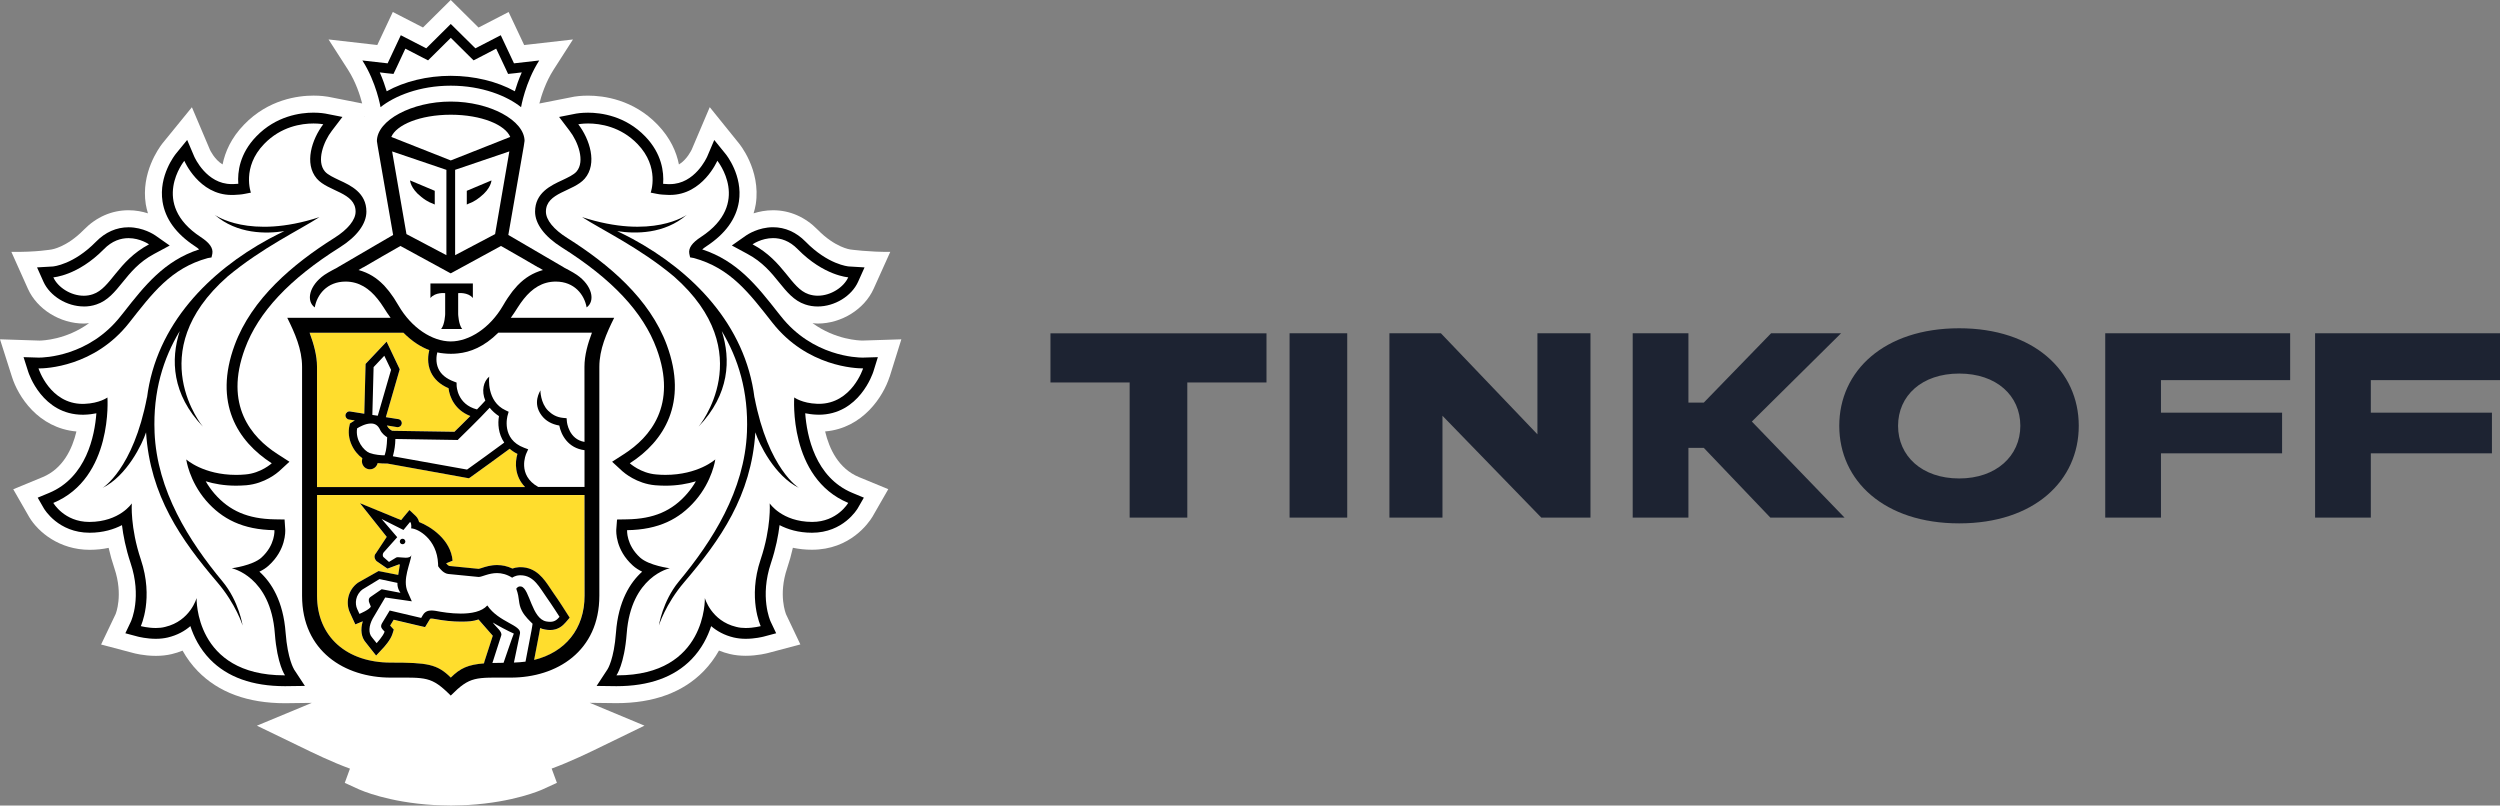 <svg width="180" height="58" viewBox="0 0 180 58" fill="none" xmlns="http://www.w3.org/2000/svg">
<rect x="0" y="0" width="180" height="58" fill="#808080" stroke="none"/>
<g clip-path="url(#clip0_3955_1068)">
<path d="M64.054 27.131L64.897 24.431L62.109 24.52C61.874 24.52 60.162 24.471 58.502 23.267C58.626 23.279 58.749 23.296 58.877 23.296C60.585 23.296 62.239 22.266 62.901 20.793L64.1 18.134C62.597 18.153 61.222 17.963 61.222 17.963C61.21 17.961 60.128 17.822 58.875 16.542C57.977 15.624 56.865 15.138 55.661 15.138C55.134 15.138 54.664 15.232 54.258 15.361C54.322 15.145 54.382 14.927 54.416 14.701C54.8 12.21 53.197 10.311 53.197 10.313L51.102 7.716L49.804 10.768C49.799 10.777 49.471 11.491 48.883 11.842C48.706 10.945 48.272 9.937 47.342 8.973C45.589 7.156 43.455 6.886 42.338 6.886C41.821 6.886 41.452 6.942 41.362 6.956L38.833 7.454C38.978 6.889 39.289 5.904 39.858 5.018L41.253 2.842L37.74 3.243L36.62 0.865L34.455 1.983L32.453 0L30.455 1.98L28.282 0.863L27.165 3.241L23.655 2.84L25.053 5.016C25.622 5.903 25.931 6.884 26.076 7.449L23.662 6.973L23.58 6.959C23.458 6.939 23.091 6.884 22.572 6.884C21.455 6.884 19.321 7.156 17.573 8.971C16.64 9.932 16.206 10.943 16.026 11.839C15.443 11.495 15.118 10.789 15.118 10.789L13.817 7.721L11.688 10.335C11.428 10.672 10.144 12.458 10.495 14.703C10.53 14.927 10.589 15.145 10.653 15.361C10.25 15.232 9.779 15.138 9.253 15.138C8.048 15.138 6.937 15.624 6.036 16.542C4.788 17.818 3.71 17.961 3.72 17.961C3.72 17.961 2.581 18.165 0.818 18.134L2.01 20.793C2.672 22.267 4.328 23.296 6.034 23.296C6.163 23.296 6.286 23.279 6.414 23.267C4.758 24.471 3.047 24.52 2.84 24.522L0 24.43L0.859 27.127C1.291 28.517 2.736 30.82 5.503 31.067C5.202 32.33 4.535 33.745 3.068 34.354L0.954 35.227L2.107 37.236C2.757 38.32 4.285 39.587 6.46 39.587C6.932 39.585 7.386 39.539 7.822 39.446C7.934 39.941 8.074 40.437 8.24 40.928C8.888 42.856 8.33 44.202 8.323 44.217L7.279 46.405L9.609 47.02C9.638 47.029 10.342 47.222 11.223 47.222C11.624 47.222 12.004 47.181 12.364 47.095C12.635 47.032 12.896 46.946 13.145 46.845C13.446 47.386 13.812 47.88 14.239 48.321C15.732 49.855 17.846 50.632 20.527 50.632H20.537L22.449 50.607L18.497 52.249L21.498 53.7C22.587 54.231 23.882 54.861 25.197 55.342L24.823 56.367L25.857 56.839C25.95 56.88 27.938 57.772 31.244 57.961C31.244 57.961 32.043 57.998 32.482 57.998C32.921 57.998 33.711 57.959 33.711 57.959C36.996 57.764 38.969 56.882 39.061 56.839L40.098 56.365L39.719 55.337C41.073 54.841 42.414 54.188 43.458 53.678L46.402 52.247L42.462 50.603L44.381 50.627C47.065 50.627 49.181 49.85 50.671 48.314C51.096 47.874 51.463 47.381 51.767 46.84C52.017 46.941 52.279 47.027 52.55 47.09C52.907 47.175 53.288 47.216 53.689 47.216C54.556 47.216 55.267 47.023 55.286 47.019L57.626 46.399L56.606 44.252C56.582 44.196 56.023 42.852 56.672 40.921C56.838 40.428 56.976 39.933 57.087 39.44C57.527 39.532 57.986 39.581 58.459 39.581C61.228 39.581 62.557 37.631 62.815 37.208L63.956 35.221L61.842 34.35C60.373 33.74 59.708 32.324 59.409 31.064C62.138 30.831 63.604 28.527 64.05 27.128L64.054 27.131ZM26.26 8.381L26.232 8.388L26.255 8.357L26.26 8.381Z" fill="white"/>
<path d="M32.455 8.263C30.218 8.265 28.54 8.999 28.173 9.861L32.455 11.552L36.738 9.861C36.373 8.999 34.697 8.265 32.455 8.263Z" fill="white"/>
<path d="M32.454 5.459C34.141 5.459 35.797 5.863 37.069 6.572C37.185 6.181 37.349 5.707 37.569 5.212L37.088 5.27L36.583 5.323L36.37 4.864L35.726 3.503L34.554 4.116L34.098 4.349L33.733 3.989L32.459 2.726L31.187 3.989L30.822 4.349L30.366 4.116L29.187 3.503L28.551 4.864L28.332 5.323L27.827 5.27L27.346 5.212C27.567 5.709 27.728 6.181 27.847 6.572C29.121 5.863 30.772 5.459 32.454 5.459Z" fill="white"/>
<path d="M58.215 21.181C58.434 21.256 58.657 21.291 58.878 21.291C59.832 21.291 60.754 20.673 61.072 19.966C61.072 19.966 59.322 19.859 57.44 17.947C56.84 17.328 56.207 17.143 55.663 17.143C54.818 17.143 54.185 17.59 54.185 17.59C56.458 18.799 56.921 20.743 58.214 21.18L58.215 21.181Z" fill="white"/>
<path d="M6.033 21.291C6.254 21.291 6.477 21.257 6.691 21.181C7.989 20.744 8.456 18.801 10.729 17.591C10.729 17.591 10.093 17.144 9.253 17.144C8.707 17.144 8.073 17.329 7.471 17.949C5.592 19.86 3.841 19.968 3.841 19.968C4.154 20.675 5.079 21.292 6.033 21.292V21.291Z" fill="white"/>
<path d="M58.832 29.079C58.871 29.081 58.905 29.081 58.946 29.081C61.328 29.081 62.136 26.528 62.136 26.528H62.09C61.653 26.528 58.111 26.425 55.608 23.241C53.959 21.147 52.609 19.306 49.942 18.582L49.68 18.536L49.622 18.269C49.548 17.861 49.828 17.479 50.462 17.067C54.142 14.655 51.643 11.579 51.643 11.579C51.643 11.579 50.592 14.04 48.24 14.04C48.184 14.04 48.124 14.037 48.065 14.037C47.798 14.023 47.541 14.013 47.281 13.958L46.846 13.873C46.846 13.873 47.517 12.049 45.899 10.373C44.68 9.107 43.197 8.894 42.34 8.894C41.908 8.894 41.634 8.949 41.634 8.949C42.447 10.014 43.034 11.777 42.096 12.865C41.285 13.801 39.303 13.847 39.303 15.241C39.303 15.832 39.854 16.522 40.845 17.14C43.824 19.018 46.781 21.509 48.009 24.846C49.546 29.01 47.815 31.772 45.344 33.356C45.344 33.356 46.118 34.07 47.242 34.16C47.47 34.182 47.693 34.191 47.902 34.191C50.274 34.191 51.499 33.078 51.499 33.078C51.499 33.078 51.298 34.617 50.062 36.045C48.923 37.364 47.428 38.139 45.148 38.173C45.148 38.173 45.075 39.232 46.085 40.147C46.731 40.726 48.224 40.914 48.224 40.914C48.224 40.914 45.429 41.48 45.121 45.61C44.953 47.848 44.383 48.625 44.383 48.625H44.434C50.919 48.625 50.751 43.059 50.751 43.059C50.751 43.059 51.202 44.706 53.011 45.136C53.23 45.194 53.462 45.216 53.686 45.216C54.269 45.216 54.773 45.08 54.773 45.08C54.773 45.08 53.826 43.08 54.766 40.284C55.544 37.964 55.418 36.244 55.418 36.244C55.418 36.244 56.292 37.566 58.458 37.578H58.479C60.283 37.578 61.07 36.21 61.07 36.21C56.747 34.415 57.174 28.618 57.174 28.618C57.174 28.618 57.734 29.037 58.83 29.078L58.832 29.079ZM57.53 35.133C55.772 34.265 54.661 31.962 54.391 31.132C54.1 35.699 51.871 38.869 49.266 41.92C47.914 43.501 47.444 45.04 47.444 45.04C47.444 45.04 47.703 43.297 48.873 41.879C51.303 38.956 53.611 35.32 53.784 31.115C53.903 28.18 53.148 25.799 51.971 23.839C52.629 25.883 52.536 28.385 50.301 30.72C50.301 30.72 54.75 25.383 48.529 19.911C46.037 17.829 43.314 16.544 41.911 15.634C46.979 17.288 49.454 15.466 49.454 15.466C47.834 16.87 45.74 16.846 44.44 16.644C44.792 16.817 45.159 16.995 45.555 17.207C49.828 19.529 53.668 23.35 54.324 28.644V28.603C55.319 33.798 57.532 35.133 57.532 35.133H57.53Z" fill="white"/>
<path d="M16.685 40.914C16.685 40.914 18.177 40.727 18.824 40.147C19.831 39.231 19.761 38.173 19.761 38.173C17.479 38.141 15.986 37.363 14.841 36.047C13.614 34.619 13.41 33.081 13.41 33.081C13.41 33.081 14.637 34.194 17.005 34.194C17.219 34.194 17.44 34.184 17.668 34.162C18.792 34.073 19.568 33.359 19.568 33.359C17.096 31.775 15.364 29.01 16.897 24.846C18.128 21.511 21.082 19.018 24.062 17.14C25.052 16.521 25.604 15.833 25.604 15.241C25.604 13.847 23.625 13.801 22.814 12.865C21.875 11.777 22.465 10.011 23.276 8.949C23.276 8.949 23.006 8.894 22.572 8.894C21.717 8.894 20.234 9.107 19.015 10.373C17.394 12.049 18.066 13.873 18.066 13.873L17.632 13.958C17.372 14.013 17.112 14.023 16.847 14.037C16.786 14.037 16.733 14.04 16.674 14.04C14.317 14.04 13.271 11.581 13.271 11.581C13.271 11.581 10.773 14.656 14.451 17.069C15.084 17.482 15.361 17.864 15.288 18.271L15.229 18.538L14.963 18.584C12.3 19.308 10.948 21.15 9.299 23.244C6.801 26.424 3.264 26.528 2.822 26.528H2.773C2.773 26.528 3.582 29.081 5.964 29.081C6.002 29.081 6.037 29.081 6.078 29.079C7.172 29.04 7.736 28.62 7.736 28.62C7.736 28.62 8.158 34.414 3.84 36.212C3.84 36.212 4.627 37.579 6.43 37.579H6.452C8.62 37.567 9.491 36.245 9.491 36.245C9.491 36.245 9.365 37.965 10.142 40.285C11.081 43.081 10.139 45.081 10.139 45.081C10.139 45.081 10.644 45.217 11.224 45.217C11.45 45.217 11.68 45.196 11.896 45.138C13.702 44.707 14.157 43.06 14.157 43.06C14.157 43.06 13.991 48.626 20.475 48.626H20.521C20.521 48.626 19.953 47.849 19.788 45.611C19.477 41.481 16.682 40.916 16.682 40.916L16.685 40.914ZM15.643 41.92C13.038 38.869 10.812 35.698 10.518 31.132C10.248 31.961 9.142 34.265 7.384 35.133C7.384 35.133 9.593 33.798 10.587 28.603V28.644C11.244 23.352 15.083 19.529 19.358 17.207C19.749 16.993 20.12 16.813 20.471 16.644C19.172 16.846 17.077 16.87 15.457 15.466C15.457 15.466 17.931 17.288 22.998 15.634C21.595 16.545 18.873 17.83 16.382 19.911C10.159 25.381 14.61 30.72 14.61 30.72C12.372 28.383 12.282 25.883 12.94 23.839C11.76 25.802 11.008 28.181 11.129 31.115C11.3 35.32 13.608 38.957 16.033 41.879C17.206 43.295 17.471 45.04 17.471 45.04C17.471 45.04 16.994 43.501 15.646 41.92H15.643Z" fill="white"/>
<path d="M27.662 20.567C27.769 20.682 27.873 20.805 27.973 20.93C27.997 20.959 28.018 20.985 28.042 21.019C28.135 21.142 28.229 21.274 28.319 21.407C28.339 21.433 28.358 21.465 28.381 21.497C28.49 21.663 28.592 21.832 28.694 22.007C29.628 23.623 31.126 24.587 32.454 24.59C33.785 24.587 35.278 23.623 36.217 22.007C36.322 21.827 36.426 21.653 36.535 21.49C36.552 21.466 36.57 21.444 36.583 21.42C36.676 21.282 36.773 21.146 36.875 21.014C36.896 20.985 36.916 20.961 36.936 20.937C37.04 20.808 37.147 20.682 37.256 20.565C37.276 20.545 37.29 20.528 37.307 20.514C37.782 20.026 38.351 19.654 39.093 19.447L38.764 19.255H38.744L37.428 18.49L36.076 17.715L32.464 19.683L32.454 19.675L32.447 19.683L28.832 17.715L27.482 18.488L26.163 19.252H26.149L25.814 19.445C26.559 19.651 27.124 20.017 27.603 20.507C27.625 20.526 27.639 20.548 27.662 20.567ZM30.993 20.409H34.049V21.457C33.69 21.018 32.991 21.107 32.991 21.107V22.621C32.991 22.621 33.017 23.364 33.278 23.688H31.766C32.031 23.368 32.055 22.621 32.055 22.621V21.107C32.055 21.107 31.358 21.018 30.994 21.457V20.409H30.993Z" fill="white"/>
<path d="M32.142 18.373V12.23L28.234 10.903L29.266 16.858L32.142 18.373ZM31.302 13.738V14.724L31.113 14.637C31.103 14.629 30.826 14.566 30.341 14.182C29.54 13.56 29.525 12.987 29.525 12.987L31.302 13.738Z" fill="white"/>
<path d="M35.648 16.858L36.675 10.903L32.77 12.23V18.373L35.648 16.858ZM33.61 13.739L35.387 12.991C35.387 12.991 35.372 13.565 34.569 14.186C34.085 14.57 33.806 14.633 33.797 14.64L33.607 14.727V13.739H33.61Z" fill="white"/>
<path d="M26.614 32.617C26.996 32.756 27.456 32.785 27.692 32.785C27.701 32.756 27.713 32.719 27.725 32.675C27.747 32.605 27.766 32.537 27.782 32.458C27.848 32.118 27.872 31.732 27.876 31.485C27.716 31.385 27.49 31.208 27.364 30.943C27.219 30.637 27.012 30.496 26.709 30.496C26.315 30.496 25.893 30.732 25.714 30.843C25.571 31.691 26.195 32.461 26.615 32.617H26.614Z" fill="white"/>
<path d="M35.26 29.355C34.534 30.146 33.114 31.52 33.043 31.591L32.958 31.678L28.469 31.608C28.467 32.053 28.394 32.432 28.324 32.709C28.312 32.755 28.3 32.803 28.288 32.852L33.629 33.812C34.184 33.423 35.714 32.306 36.307 31.869C35.875 31.237 35.833 30.489 35.93 29.962C35.648 29.78 35.432 29.575 35.261 29.357L35.26 29.355Z" fill="white"/>
<path d="M35.869 23.954C34.835 24.981 33.843 25.36 32.956 25.448C32.795 25.464 32.633 25.474 32.468 25.474H32.446C32.28 25.474 32.116 25.464 31.955 25.448C31.8 25.433 31.637 25.409 31.475 25.373C31.416 25.603 31.344 26.087 31.553 26.543C31.74 26.959 32.122 27.267 32.678 27.471L32.865 27.544L32.867 27.746C32.867 27.806 32.91 29.114 34.336 29.475C34.569 29.234 34.78 29.018 34.936 28.838C34.644 28.153 34.798 27.453 35.22 27.11C35.201 27.183 35.016 28.898 36.39 29.535L36.616 29.642L36.547 29.882C36.526 29.955 36.066 31.614 37.729 32.231L38.023 32.342L37.892 32.629C37.864 32.691 37.211 34.198 38.747 35.053H42.08V32.405C40.896 32.259 40.393 31.307 40.265 30.631C39.714 30.537 39.287 30.299 38.995 29.91C38.295 28.989 38.898 28.146 38.905 28.1C38.903 28.107 38.905 29.006 39.458 29.559C39.733 29.826 40.058 30.033 40.55 30.079L40.793 30.101L40.814 30.349C40.819 30.402 40.952 31.616 42.081 31.808L42.079 26.401C42.079 25.562 42.324 24.72 42.618 23.942H35.869V23.949V23.954Z" fill="white"/>
<path d="M26.899 26.431L26.809 29.876L27.2 29.934L28.156 26.63L27.67 25.615L26.899 26.432V26.431Z" fill="white"/>
<path d="M37.443 42.229C37.472 42.229 37.507 42.234 37.538 42.241C38.133 42.411 38.283 44.559 39.327 44.751C39.429 44.772 39.524 44.777 39.607 44.777C39.908 44.777 40.088 44.648 40.281 44.42C40.281 44.42 39.757 43.593 39.363 43.037C38.841 42.309 38.436 41.426 37.465 41.426C37.443 41.426 37.415 41.426 37.389 41.429C37.069 41.446 36.872 41.602 36.872 41.602C36.479 41.354 36.113 41.269 35.779 41.269C35.17 41.269 34.697 41.549 34.46 41.549H34.451L32.28 41.335C31.941 41.303 31.673 40.96 31.576 40.827C31.552 40.791 31.54 40.769 31.54 40.769C31.54 40.711 31.54 40.65 31.535 40.596C31.462 38.82 30.088 38.06 29.601 38.048C29.601 38.048 29.66 37.71 29.525 37.582L29.046 38.162L27.476 37.373L28.595 38.682L27.646 39.749C27.527 39.871 27.542 40.036 27.591 40.105L28.001 40.467L28.521 40.152C28.547 40.132 28.594 40.128 28.652 40.128C28.794 40.128 29.01 40.164 29.205 40.164C29.416 40.164 29.601 40.118 29.622 39.919C29.556 40.577 28.948 41.721 29.348 42.62L29.644 43.298L27.727 43.022L26.828 44.54C26.55 45.045 26.507 45.593 26.775 45.889L27.11 46.309C27.11 46.309 27.58 45.809 27.687 45.48L27.535 45.312C27.406 45.171 27.413 45.045 27.491 44.892L28.054 43.957L30.32 44.491L30.438 44.287C30.591 44.032 30.813 43.953 31.055 43.953C31.155 43.953 31.257 43.965 31.363 43.982C31.783 44.064 32.476 44.177 33.167 44.177C33.926 44.177 34.679 44.04 35.08 43.591C35.9 44.807 37.563 45.002 37.433 45.619L36.996 47.704C37.285 47.692 37.563 47.672 37.829 47.636L38.244 45.467C38.289 45.232 38.334 44.914 38.334 44.914C38.173 44.751 37.785 44.406 37.567 43.988C37.273 43.425 37.434 43.13 37.159 42.397C37.169 42.402 37.251 42.231 37.443 42.231V42.229ZM28.971 39.183C28.859 39.18 28.779 39.086 28.784 38.974C28.793 38.867 28.883 38.782 28.992 38.791C29.104 38.796 29.184 38.893 29.18 39C29.17 39.108 29.078 39.19 28.971 39.183Z" fill="white"/>
<path d="M25.88 44.201C25.88 44.201 26.63 43.893 26.698 43.672L26.599 43.422C26.528 43.258 26.538 43.081 26.674 42.984L27.485 42.423L28.84 42.683C28.84 42.683 28.595 42.377 28.619 41.967L27.328 41.692L26.109 42.435C25.587 42.827 25.549 43.465 25.72 43.844L25.881 44.201H25.88Z" fill="white"/>
<path d="M42.086 35.646H22.827V42.895C22.827 45.859 24.972 47.715 28.135 47.715C30.778 47.715 31.475 47.816 32.458 48.794C33.136 48.118 33.696 47.866 34.847 47.772L34.873 47.66L35.48 45.783C35.447 45.742 34.453 44.612 34.453 44.612C34.06 44.743 33.73 44.765 33.174 44.765C32.619 44.765 31.96 44.7 31.264 44.568C31.193 44.551 31.128 44.547 31.062 44.547C30.977 44.547 30.97 44.554 30.948 44.595L30.827 44.794L30.607 45.159L30.191 45.065L28.343 44.63L28.091 45.048L28.13 45.092L28.355 45.339L28.256 45.662C28.12 46.085 27.677 46.578 27.544 46.714L27.082 47.21L26.662 46.678L26.347 46.282C26.014 45.91 25.936 45.339 26.124 44.741C26.119 44.746 26.112 44.748 26.104 44.748L25.582 44.965L25.347 44.455L25.182 44.092C24.897 43.456 25.002 42.525 25.767 41.964L27.255 41.123L28.67 41.403C28.703 41.266 28.755 40.78 28.796 40.657C28.769 40.654 28.743 40.647 28.715 40.647L27.899 40.951L27.112 40.407C27.112 40.407 26.804 40.111 27.084 39.813L27.846 38.66L25.916 36.236L28.882 37.455L29.079 37.21L29.48 36.731L29.933 37.164C30.062 37.288 30.135 37.44 30.171 37.594C30.989 37.912 32.453 38.852 32.581 40.38L32.123 40.565V40.577C32.228 40.7 32.315 40.752 32.342 40.757L34.458 40.966C34.512 40.957 34.579 40.932 34.655 40.911C34.917 40.82 35.313 40.692 35.782 40.692C36.163 40.692 36.532 40.779 36.887 40.944C37.018 40.896 37.178 40.86 37.363 40.848L37.465 40.846C38.599 40.846 39.162 41.694 39.614 42.369C39.69 42.485 39.764 42.597 39.842 42.708C40.238 43.266 40.755 44.085 40.777 44.119L41.01 44.484L40.723 44.816C40.502 45.071 40.172 45.37 39.603 45.37C39.487 45.37 39.359 45.357 39.219 45.331C39.098 45.309 38.989 45.273 38.882 45.228C38.865 45.34 38.844 45.473 38.821 45.588L38.449 47.526C40.67 46.98 42.081 45.301 42.081 42.901L42.084 35.65L42.086 35.646Z" fill="#FFDD2D"/>
<path d="M22.827 35.062H37.803C37.056 34.29 37.065 33.311 37.257 32.675C37.039 32.571 36.859 32.444 36.7 32.307C36.114 32.74 34.327 34.042 33.862 34.367L33.762 34.435L27.885 33.371H27.766C27.626 33.371 27.419 33.366 27.194 33.339C27.13 33.604 26.902 33.786 26.64 33.786C26.612 33.786 26.577 33.784 26.546 33.777C26.393 33.75 26.259 33.673 26.17 33.543C26.078 33.416 26.042 33.267 26.068 33.111L26.09 32.984C25.483 32.556 24.925 31.602 25.172 30.596L25.196 30.49L25.281 30.43C25.293 30.42 25.395 30.352 25.546 30.264L25.119 30.199C24.958 30.17 24.852 30.021 24.877 29.864C24.903 29.703 25.054 29.59 25.211 29.621L26.229 29.782L26.321 26.195L27.836 24.592L28.78 26.582L27.782 30.032L28.68 30.173C28.838 30.198 28.948 30.346 28.923 30.508C28.899 30.652 28.778 30.751 28.634 30.751C28.619 30.751 28.602 30.751 28.587 30.748L27.856 30.629C27.866 30.651 27.88 30.663 27.89 30.687C27.968 30.848 28.139 30.964 28.241 31.012L32.723 31.082C32.913 30.897 33.383 30.436 33.867 29.947C32.765 29.529 32.364 28.577 32.296 27.945C31.679 27.683 31.254 27.289 31.019 26.777C30.732 26.142 30.834 25.509 30.91 25.2C30.312 24.981 29.683 24.582 29.043 23.947H22.294C22.584 24.724 22.828 25.567 22.828 26.406V35.061L22.827 35.062Z" fill="#FFDD2D"/>
<path d="M28.996 38.791C28.887 38.782 28.794 38.866 28.787 38.974C28.78 39.085 28.863 39.18 28.974 39.183C29.081 39.192 29.176 39.11 29.186 39C29.186 38.893 29.108 38.794 28.996 38.791Z" fill="black"/>
<path d="M32.455 6.169C34.714 6.169 36.52 6.917 37.517 7.716C37.517 7.716 37.813 5.931 38.825 4.354L37.007 4.56L36.055 2.536L34.228 3.479L32.455 1.726L30.688 3.479L28.858 2.536L27.909 4.56L26.091 4.354C27.104 5.931 27.399 7.716 27.399 7.716C28.398 6.918 30.201 6.169 32.455 6.169ZM27.826 5.27L28.331 5.323L28.55 4.864L29.186 3.503L30.365 4.113L30.821 4.346L31.186 3.986L32.458 2.724L33.732 3.986L34.097 4.346L34.553 4.113L35.725 3.503L36.368 4.864L36.582 5.323L37.087 5.27L37.568 5.212C37.347 5.709 37.184 6.181 37.068 6.572C35.796 5.863 34.14 5.459 32.453 5.459C30.766 5.459 29.12 5.863 27.843 6.572C27.724 6.181 27.563 5.707 27.343 5.212L27.826 5.27Z" fill="black"/>
<path d="M58.943 29.86C61.863 29.86 62.839 26.887 62.881 26.761L63.206 25.715L62.111 25.748H62.107C61.72 25.748 58.498 25.664 56.215 22.758L55.999 22.488C54.506 20.589 53.09 18.784 50.561 17.959C50.634 17.894 50.739 17.811 50.881 17.719C52.224 16.834 53.005 15.761 53.202 14.514C53.489 12.639 52.294 11.145 52.241 11.084L51.427 10.079L50.92 11.271C50.886 11.346 50.031 13.257 48.234 13.257H48.101C47.978 13.249 47.861 13.245 47.745 13.235C47.808 12.382 47.652 11.063 46.459 9.826C45.023 8.336 43.261 8.113 42.339 8.113C41.846 8.113 41.519 8.173 41.485 8.178L40.256 8.421L41.013 9.419C41.608 10.189 42.147 11.61 41.509 12.354C41.305 12.59 40.885 12.782 40.482 12.974C39.654 13.356 38.525 13.885 38.525 15.236C38.525 16.111 39.203 17.024 40.43 17.801C44.067 20.09 46.31 22.477 47.278 25.113C48.776 29.168 46.822 31.481 44.924 32.697L44.072 33.246L44.817 33.931C44.917 34.018 45.83 34.823 47.177 34.939C47.432 34.956 47.678 34.97 47.906 34.97C48.77 34.97 49.505 34.834 50.103 34.653C49.937 34.941 49.737 35.235 49.481 35.532C48.396 36.791 47.061 37.364 45.141 37.393L44.427 37.405L44.372 38.122C44.365 38.266 44.311 39.593 45.568 40.723C45.76 40.898 45.993 41.041 46.235 41.161C45.383 41.928 44.517 43.264 44.349 45.555C44.209 47.467 43.752 48.174 43.747 48.181L42.957 49.386L44.383 49.405C46.737 49.405 48.542 48.754 49.792 47.467C50.53 46.705 50.952 45.844 51.203 45.082C51.613 45.431 52.143 45.738 52.833 45.9C53.094 45.96 53.381 45.994 53.689 45.994C54.354 45.994 54.911 45.853 54.973 45.838L55.884 45.595L55.481 44.745C55.452 44.677 54.692 42.971 55.51 40.537C55.861 39.485 56.041 38.542 56.129 37.809C56.701 38.107 57.469 38.355 58.461 38.357C60.714 38.357 61.707 36.674 61.754 36.603L62.198 35.831L61.375 35.49C58.689 34.375 58.095 31.379 57.975 29.756C58.218 29.802 58.495 29.846 58.808 29.855H58.944L58.943 29.86ZM61.071 36.21C61.071 36.21 60.284 37.578 58.48 37.578H58.459C56.293 37.566 55.419 36.244 55.419 36.244C55.419 36.244 55.545 37.964 54.764 40.285C53.825 43.081 54.772 45.081 54.772 45.081C54.772 45.081 54.266 45.216 53.684 45.216C53.461 45.216 53.228 45.194 53.01 45.136C51.202 44.706 50.749 43.059 50.749 43.059C50.749 43.059 50.917 48.625 44.433 48.625H44.383C44.383 48.625 44.953 47.848 45.123 45.61C45.431 41.48 48.226 40.914 48.226 40.914C48.226 40.914 46.736 40.727 46.09 40.147C45.08 39.231 45.151 38.172 45.151 38.172C47.433 38.141 48.926 37.363 50.064 36.045C51.298 34.616 51.502 33.078 51.502 33.078C51.502 33.078 50.276 34.191 47.904 34.191C47.696 34.191 47.472 34.181 47.245 34.16C46.123 34.07 45.346 33.356 45.346 33.356C47.814 31.772 49.548 29.007 48.011 24.843C46.78 21.508 43.824 19.016 40.848 17.138C39.857 16.518 39.306 15.83 39.306 15.238C39.306 13.844 41.287 13.8 42.1 12.863C43.038 11.774 42.45 10.009 41.637 8.947C41.637 8.947 41.912 8.891 42.344 8.891C43.201 8.891 44.684 9.107 45.903 10.37C47.522 12.046 46.85 13.87 46.85 13.87L47.284 13.955C47.544 14.011 47.801 14.02 48.069 14.032C48.128 14.032 48.185 14.035 48.244 14.035C50.597 14.035 51.648 11.573 51.648 11.573C51.648 11.573 54.149 14.651 50.469 17.062C49.835 17.475 49.556 17.857 49.629 18.264L49.688 18.531L49.949 18.577C52.618 19.301 53.966 21.142 55.615 23.236C58.118 26.422 61.66 26.523 62.097 26.523H62.144C62.144 26.523 61.335 29.076 58.955 29.076C58.916 29.076 58.881 29.076 58.84 29.074C57.746 29.035 57.185 28.615 57.185 28.615C57.185 28.615 56.755 34.413 61.078 36.211L61.071 36.21Z" fill="black"/>
<path d="M53.814 18.281C54.904 18.861 55.537 19.639 56.094 20.329C56.64 21.002 57.16 21.65 57.971 21.92C58.26 22.02 58.566 22.067 58.877 22.067C60.096 22.067 61.318 21.321 61.783 20.288L62.248 19.252L61.119 19.185C61.065 19.182 59.614 19.051 57.997 17.396C57.332 16.718 56.528 16.361 55.662 16.361C54.604 16.361 53.819 16.89 53.733 16.945L52.693 17.675L53.815 18.281H53.814ZM55.664 17.144C56.208 17.144 56.842 17.329 57.441 17.947C59.323 19.859 61.074 19.966 61.074 19.966C60.756 20.671 59.833 21.291 58.879 21.291C58.658 21.291 58.437 21.257 58.217 21.182C56.923 20.745 56.459 18.802 54.184 17.591C54.184 17.591 54.82 17.144 55.664 17.144Z" fill="black"/>
<path d="M54.323 28.602V28.641C53.668 23.35 49.827 19.529 45.554 17.204C45.158 16.993 44.794 16.813 44.439 16.641C45.74 16.843 47.835 16.867 49.452 15.463C49.452 15.463 46.978 17.285 41.91 15.631C43.314 16.542 46.04 17.828 48.527 19.908C54.75 25.38 50.297 30.717 50.297 30.717C52.533 28.382 52.625 25.88 51.967 23.837C53.145 25.797 53.897 28.178 53.781 31.112C53.609 35.317 51.299 38.954 48.869 41.876C47.702 43.294 47.44 45.037 47.44 45.037C47.44 45.037 47.91 43.499 49.263 41.917C51.868 38.866 54.094 35.695 54.385 31.129C54.655 31.958 55.764 34.262 57.524 35.13C57.529 35.132 55.318 33.798 54.322 28.602H54.323Z" fill="black"/>
<path d="M21.164 48.18C21.162 48.172 20.711 47.465 20.564 45.554C20.394 43.263 19.53 41.926 18.676 41.159C18.923 41.043 19.151 40.9 19.343 40.722C20.598 39.592 20.544 38.263 20.537 38.12L20.489 37.404L19.77 37.392C17.855 37.36 16.517 36.786 15.432 35.531C15.18 35.235 14.976 34.94 14.811 34.651C15.408 34.834 16.139 34.969 17.005 34.969C17.238 34.969 17.479 34.955 17.734 34.938C19.081 34.82 19.994 34.019 20.095 33.93L20.84 33.245L19.988 32.696C18.083 31.477 16.135 29.164 17.631 25.111C18.599 22.476 20.84 20.088 24.481 17.8C25.71 17.023 26.381 16.109 26.381 15.235C26.381 13.883 25.255 13.352 24.427 12.973C24.024 12.78 23.604 12.588 23.4 12.353C22.759 11.612 23.3 10.188 23.893 9.418L24.655 8.419L23.421 8.177C23.385 8.172 23.062 8.111 22.567 8.111C21.644 8.111 19.886 8.335 18.45 9.824C17.254 11.062 17.095 12.382 17.157 13.232C17.04 13.242 16.924 13.247 16.802 13.254H16.672C14.871 13.254 14.019 11.345 13.984 11.269L13.476 10.076L12.656 11.081C12.61 11.142 11.41 12.639 11.702 14.512C11.896 15.758 12.677 16.832 14.02 17.716C14.165 17.808 14.267 17.892 14.34 17.957C11.813 18.781 10.4 20.587 8.907 22.488L8.691 22.758C6.409 25.662 3.18 25.748 2.795 25.748L1.696 25.714L2.03 26.762C2.069 26.889 3.043 29.861 5.966 29.861L6.106 29.857C6.415 29.847 6.692 29.806 6.939 29.757C6.818 31.378 6.223 34.373 3.535 35.491L2.714 35.832L3.158 36.604C3.201 36.674 4.197 38.357 6.454 38.357C7.44 38.355 8.208 38.107 8.782 37.809C8.87 38.542 9.05 39.484 9.401 40.537C10.22 42.971 9.458 44.677 9.428 44.744L9.025 45.595L9.938 45.838C9.999 45.852 10.559 45.994 11.222 45.994C11.533 45.994 11.819 45.96 12.076 45.9C12.768 45.736 13.302 45.431 13.707 45.081C13.954 45.844 14.38 46.704 15.116 47.467C16.368 48.755 18.169 49.405 20.525 49.405L21.953 49.386L21.161 48.183L21.164 48.18ZM20.474 48.624C13.99 48.624 14.155 43.059 14.155 43.059C14.155 43.059 13.704 44.706 11.895 45.136C11.679 45.194 11.448 45.216 11.223 45.216C10.64 45.216 10.138 45.08 10.138 45.08C10.138 45.08 11.08 43.081 10.141 40.284C9.364 37.964 9.49 36.245 9.49 36.245C9.49 36.245 8.619 37.567 6.451 37.579H6.429C4.626 37.579 3.839 36.211 3.839 36.211C8.16 34.416 7.735 28.619 7.735 28.619C7.735 28.619 7.174 29.037 6.076 29.078C6.038 29.081 6.001 29.081 5.962 29.081C3.578 29.081 2.772 26.527 2.772 26.527H2.82C3.259 26.527 6.796 26.426 9.299 23.241C10.948 21.147 12.3 19.308 14.963 18.581L15.229 18.536L15.288 18.269C15.361 17.86 15.084 17.48 14.451 17.066C10.771 14.653 13.271 11.578 13.271 11.578C13.271 11.578 14.318 14.037 16.674 14.037C16.733 14.037 16.786 14.035 16.847 14.035C17.112 14.02 17.374 14.01 17.631 13.955L18.065 13.87C18.065 13.87 17.393 12.046 19.014 10.37C20.233 9.103 21.716 8.891 22.571 8.891C23.005 8.891 23.275 8.946 23.275 8.946C22.464 10.011 21.877 11.774 22.813 12.863C23.624 13.798 25.603 13.844 25.603 15.238C25.603 15.829 25.052 16.518 24.061 17.138C21.081 19.015 18.125 21.508 16.896 24.843C15.361 29.007 17.093 31.769 19.567 33.356C19.567 33.356 18.791 34.07 17.666 34.161C17.439 34.182 17.218 34.192 17.004 34.192C14.634 34.192 13.409 33.079 13.409 33.079C13.409 33.079 13.613 34.617 14.839 36.046C15.985 37.365 17.478 38.142 19.76 38.173C19.76 38.173 19.834 39.232 18.823 40.148C18.175 40.727 16.685 40.915 16.685 40.915C16.685 40.915 19.482 41.481 19.788 45.611C19.956 47.849 20.521 48.626 20.521 48.626H20.476L20.474 48.624Z" fill="black"/>
<path d="M6.033 22.068C6.346 22.068 6.652 22.022 6.942 21.921C7.758 21.652 8.275 21.003 8.821 20.33C9.379 19.64 10.007 18.863 11.098 18.282L12.22 17.679L11.178 16.948C11.091 16.892 10.31 16.364 9.254 16.364C8.385 16.364 7.579 16.72 6.916 17.399C5.3 19.05 3.851 19.184 3.797 19.187L2.667 19.252L3.131 20.289C3.596 21.316 4.818 22.065 6.034 22.065L6.033 22.068ZM7.471 17.95C8.073 17.33 8.707 17.146 9.253 17.146C10.093 17.146 10.729 17.593 10.729 17.593C8.456 18.805 7.99 20.747 6.691 21.183C6.477 21.258 6.254 21.293 6.033 21.293C5.079 21.293 4.157 20.676 3.841 19.969C3.841 19.966 5.589 19.86 7.471 17.95Z" fill="black"/>
<path d="M11.129 31.114C11.008 28.179 11.76 25.799 12.94 23.839C12.282 25.882 12.372 28.385 14.61 30.719C14.61 30.719 10.157 25.382 16.382 19.911C18.873 17.829 21.597 16.543 22.998 15.633C17.931 17.288 15.457 15.465 15.457 15.465C17.074 16.869 19.17 16.845 20.471 16.641C20.119 16.814 19.749 16.994 19.358 17.205C15.081 19.53 11.243 23.351 10.584 28.642V28.601C9.592 33.797 7.382 35.131 7.382 35.131C9.14 34.263 10.246 31.96 10.516 31.13C10.81 35.698 13.036 38.868 15.641 41.919C16.993 43.501 17.47 45.039 17.47 45.039C17.47 45.039 17.204 43.297 16.032 41.878C13.607 38.961 11.298 35.322 11.128 31.117L11.129 31.114Z" fill="black"/>
<path d="M30.991 20.409V21.457C31.353 21.018 32.052 21.107 32.052 21.107V22.62C32.052 22.62 32.028 23.363 31.763 23.687H33.275C33.016 23.367 32.988 22.62 32.988 22.62V21.107C32.988 21.107 33.688 21.018 34.046 21.457V20.409H30.99H30.991Z" fill="black"/>
<path d="M30.341 14.185C30.825 14.569 31.103 14.632 31.113 14.639L31.302 14.726V13.738L29.525 12.99C29.525 12.99 29.542 13.562 30.341 14.185Z" fill="black"/>
<path d="M34.567 14.185C35.371 13.562 35.386 12.99 35.386 12.99L33.609 13.738V14.726L33.796 14.639C33.808 14.632 34.085 14.569 34.567 14.185Z" fill="black"/>
<path d="M37.769 10.16C37.769 8.661 35.246 7.313 32.462 7.313H32.445C29.66 7.313 27.137 8.661 27.137 10.16L27.194 10.53L28.305 16.917L27.188 17.566L24.299 19.254H24.308C24.308 19.254 23.658 19.586 23.357 19.793C22.257 20.558 22.023 21.673 22.662 22.134C22.82 21.226 23.538 20.274 24.883 20.274C25.851 20.274 26.589 20.774 27.187 21.524C27.339 21.714 27.485 21.916 27.621 22.134C27.789 22.409 27.956 22.649 28.124 22.882H20.683C21.229 23.983 21.749 25.149 21.749 26.414V42.895C21.749 46.883 24.814 48.788 28.131 48.788C30.695 48.788 31.04 48.672 32.454 50.081C33.862 48.669 34.207 48.788 36.773 48.788C40.092 48.788 43.153 46.883 43.153 42.895V26.414C43.153 25.149 43.672 23.983 44.221 22.882H36.778C36.943 22.652 37.11 22.409 37.278 22.134C37.416 21.916 37.56 21.714 37.71 21.524C38.312 20.771 39.048 20.274 40.016 20.274C41.361 20.274 42.078 21.223 42.237 22.134C42.876 21.673 42.645 20.558 41.538 19.793C41.241 19.586 40.591 19.254 40.591 19.254H40.601L37.711 17.566L36.599 16.917L37.711 10.53L37.765 10.16H37.769ZM28.233 10.903L32.141 12.23V18.373L29.265 16.855L28.233 10.903ZM29.042 23.953C29.683 24.592 30.311 24.988 30.909 25.206C30.831 25.514 30.729 26.151 31.018 26.785C31.253 27.295 31.68 27.689 32.295 27.951C32.363 28.583 32.76 29.533 33.865 29.953C33.382 30.442 32.911 30.901 32.719 31.088L28.24 31.018C28.138 30.967 27.965 30.852 27.889 30.691C27.879 30.669 27.865 30.657 27.857 30.633L28.588 30.752C28.605 30.755 28.619 30.755 28.634 30.755C28.774 30.755 28.899 30.658 28.923 30.512C28.947 30.349 28.838 30.201 28.681 30.177L27.782 30.036L28.78 26.588L27.836 24.598L26.322 26.202L26.229 29.788L25.212 29.627C25.053 29.596 24.903 29.713 24.877 29.87C24.853 30.028 24.96 30.176 25.119 30.205L25.546 30.27C25.394 30.357 25.294 30.426 25.281 30.436L25.194 30.496L25.17 30.602C24.922 31.608 25.483 32.562 26.087 32.99L26.066 33.117C26.042 33.273 26.076 33.423 26.168 33.55C26.256 33.679 26.391 33.756 26.541 33.783C26.572 33.788 26.607 33.79 26.636 33.79C26.898 33.79 27.127 33.608 27.192 33.343C27.417 33.37 27.623 33.374 27.764 33.374H27.883L33.76 34.436L33.859 34.371C34.327 34.044 36.112 32.741 36.697 32.311C36.857 32.45 37.037 32.576 37.255 32.679C37.066 33.316 37.054 34.295 37.804 35.067H22.825V26.417C22.825 25.578 22.58 24.736 22.291 23.958H29.039V23.953H29.042ZM36.305 31.867C35.71 32.305 34.181 33.423 33.627 33.81L28.286 32.851C28.298 32.803 28.31 32.757 28.322 32.707C28.393 32.431 28.462 32.051 28.467 31.607L32.956 31.679L33.041 31.592C33.109 31.524 34.531 30.149 35.257 29.357C35.43 29.573 35.646 29.779 35.927 29.962C35.83 30.486 35.872 31.234 36.304 31.866L36.305 31.867ZM27.364 30.942C27.49 31.207 27.718 31.384 27.877 31.483C27.872 31.731 27.848 32.118 27.782 32.457C27.767 32.532 27.748 32.603 27.725 32.673C27.713 32.717 27.701 32.753 27.692 32.782C27.457 32.782 26.992 32.753 26.614 32.614C26.194 32.458 25.568 31.689 25.713 30.84C25.896 30.728 26.316 30.492 26.709 30.492C27.013 30.49 27.219 30.634 27.364 30.939V30.942ZM26.809 29.875L26.899 26.432L27.67 25.614L28.156 26.629L27.2 29.933L26.809 29.875ZM36.257 47.721C35.965 47.721 35.697 47.726 35.453 47.735L36.089 45.755C36.188 45.481 35.686 45.128 35.479 44.82C35.792 45.017 36.604 45.447 36.995 45.618C36.954 45.681 36.257 47.72 36.257 47.72V47.721ZM38.252 45.471L37.837 47.638C37.573 47.674 37.291 47.693 37.002 47.705L37.439 45.621C37.57 45.001 35.907 44.81 35.087 43.592C34.686 44.044 33.931 44.178 33.174 44.178C32.482 44.178 31.791 44.067 31.371 43.983C31.264 43.967 31.162 43.955 31.062 43.955C30.82 43.955 30.598 44.029 30.446 44.287L30.325 44.491L28.059 43.957L27.496 44.89C27.416 45.041 27.411 45.169 27.539 45.31L27.692 45.478C27.587 45.808 27.117 46.306 27.117 46.306L26.78 45.885C26.512 45.587 26.557 45.042 26.835 44.537L27.734 43.018L29.651 43.295L29.352 42.614C28.952 41.715 29.561 40.571 29.627 39.913C29.606 40.112 29.423 40.156 29.21 40.156C29.015 40.156 28.799 40.119 28.657 40.119C28.601 40.119 28.552 40.124 28.526 40.143L28.006 40.459L27.596 40.097C27.548 40.027 27.53 39.864 27.651 39.742L28.6 38.679L27.478 37.369L29.049 38.158L29.528 37.577C29.659 37.706 29.603 38.043 29.603 38.043C30.094 38.055 31.468 38.815 31.541 40.589C31.546 40.642 31.546 40.703 31.546 40.762C31.546 40.762 31.558 40.784 31.582 40.82C31.679 40.954 31.946 41.296 32.286 41.328L34.457 41.541H34.467C34.704 41.541 35.178 41.262 35.785 41.262C36.115 41.262 36.485 41.347 36.877 41.595C36.877 41.595 37.074 41.439 37.394 41.422C37.418 41.419 37.446 41.419 37.47 41.419C38.443 41.419 38.846 42.299 39.368 43.03C39.762 43.586 40.286 44.412 40.286 44.412C40.092 44.643 39.912 44.77 39.612 44.77C39.529 44.77 39.434 44.763 39.332 44.743C38.288 44.551 38.138 42.404 37.543 42.234C37.512 42.224 37.477 42.222 37.448 42.222C37.256 42.222 37.172 42.392 37.172 42.392C37.444 43.123 37.286 43.419 37.578 43.983C37.796 44.402 38.185 44.746 38.345 44.909C38.345 44.914 38.301 45.229 38.255 45.467L38.252 45.471ZM26.598 43.42L26.697 43.67C26.631 43.889 25.879 44.2 25.879 44.2L25.716 43.846C25.543 43.466 25.58 42.828 26.104 42.437L27.323 41.694L28.615 41.968C28.591 42.379 28.835 42.684 28.835 42.684L27.481 42.425L26.669 42.985C26.534 43.081 26.524 43.257 26.596 43.42H26.598ZM38.456 47.519L38.828 45.581C38.847 45.466 38.871 45.333 38.889 45.221C38.994 45.264 39.105 45.301 39.227 45.322C39.365 45.349 39.494 45.361 39.611 45.361C40.179 45.361 40.509 45.062 40.73 44.808L41.017 44.474L40.784 44.11C40.763 44.074 40.248 43.257 39.849 42.699C39.771 42.59 39.696 42.48 39.621 42.361C39.17 41.685 38.604 40.837 37.471 40.837L37.369 40.839C37.182 40.852 37.022 40.888 36.894 40.936C36.536 40.768 36.17 40.684 35.789 40.684C35.321 40.684 34.925 40.813 34.662 40.902C34.587 40.924 34.519 40.948 34.465 40.958L32.346 40.749C32.32 40.744 32.232 40.693 32.128 40.566V40.557L32.586 40.372C32.458 38.844 30.992 37.903 30.173 37.585C30.137 37.432 30.064 37.28 29.936 37.155L29.48 36.723L29.079 37.203L28.882 37.449L25.916 36.23L27.845 38.655L27.084 39.809C26.804 40.105 27.112 40.401 27.112 40.401L27.898 40.942L28.714 40.639C28.743 40.639 28.767 40.646 28.795 40.648C28.756 40.773 28.705 41.259 28.671 41.394L27.256 41.115L25.768 41.956C25.004 42.518 24.9 43.448 25.183 44.084L25.348 44.446L25.584 44.956L26.103 44.74C26.11 44.737 26.117 44.735 26.122 44.73C25.935 45.328 26.011 45.896 26.346 46.271L26.661 46.67L27.081 47.201L27.542 46.706C27.677 46.569 28.117 46.076 28.253 45.653L28.353 45.331L28.127 45.083L28.091 45.04L28.345 44.621L30.191 45.056L30.606 45.151L30.827 44.786L30.948 44.586C30.97 44.545 30.977 44.538 31.062 44.538C31.128 44.538 31.193 44.545 31.264 44.56C31.961 44.692 32.604 44.757 33.174 44.757C33.744 44.757 34.057 44.735 34.453 44.603C34.453 44.603 35.447 45.731 35.48 45.774L34.873 47.65L34.847 47.764C33.696 47.856 33.136 48.109 32.458 48.787C31.475 47.81 30.778 47.708 28.135 47.708C24.972 47.708 22.827 45.852 22.827 42.888V35.641H42.084L42.089 42.888C42.091 45.292 40.681 46.969 38.459 47.515L38.456 47.519ZM42.62 23.952C42.326 24.729 42.081 25.572 42.081 26.411L42.084 31.818C40.955 31.628 40.821 30.412 40.817 30.358L40.795 30.111L40.553 30.089C40.062 30.043 39.737 29.834 39.463 29.567C38.91 29.013 38.907 28.114 38.91 28.107C38.903 28.153 38.3 28.997 39 29.917C39.294 30.306 39.719 30.544 40.269 30.639C40.398 31.314 40.901 32.266 42.085 32.413V35.061H38.754C37.217 34.206 37.867 32.7 37.9 32.636L38.03 32.35L37.736 32.239C36.073 31.621 36.529 29.96 36.554 29.89L36.623 29.647L36.397 29.539C35.023 28.902 35.211 27.185 35.227 27.115C34.805 27.458 34.651 28.157 34.943 28.842C34.785 29.022 34.575 29.241 34.343 29.479C32.92 29.116 32.877 27.808 32.877 27.747L32.874 27.545L32.687 27.473C32.132 27.266 31.75 26.958 31.563 26.542C31.352 26.083 31.427 25.602 31.485 25.372C31.648 25.408 31.81 25.434 31.966 25.446C32.126 25.463 32.291 25.473 32.457 25.473H32.478C32.644 25.473 32.806 25.463 32.967 25.446C33.852 25.359 34.846 24.978 35.88 23.953H42.621V23.955L42.62 23.952ZM37.429 18.485L38.744 19.25H38.764L39.093 19.442C38.351 19.649 37.783 20.02 37.307 20.509C37.29 20.524 37.273 20.543 37.255 20.56C37.146 20.676 37.037 20.803 36.935 20.931C36.916 20.955 36.896 20.982 36.874 21.008C36.772 21.14 36.677 21.273 36.584 21.414C36.57 21.438 36.553 21.463 36.536 21.484C36.427 21.647 36.323 21.821 36.218 22.002C35.281 23.617 33.786 24.581 32.456 24.584C31.127 24.581 29.632 23.617 28.695 22.002C28.593 21.826 28.491 21.657 28.382 21.492C28.36 21.46 28.341 21.429 28.322 21.402C28.229 21.268 28.137 21.137 28.042 21.013C28.018 20.979 27.997 20.953 27.971 20.924C27.869 20.799 27.765 20.676 27.661 20.561C27.639 20.544 27.625 20.523 27.602 20.503C27.123 20.015 26.558 19.645 25.813 19.441L26.148 19.249H26.162L27.478 18.484L28.831 17.709L32.442 19.678L32.45 19.671L32.459 19.678L36.071 17.709L37.426 18.484L37.429 18.485ZM35.647 16.855L32.769 18.373V12.227L36.674 10.9L35.647 16.855ZM32.456 11.552L28.173 9.859C28.538 8.996 30.218 8.263 32.456 8.26C34.696 8.263 36.376 8.996 36.738 9.859L32.456 11.552Z" fill="black"/>
<path d="M85.486 37.265V27.538H91.188V23.998H75.633V27.538H81.335V37.265H85.487H85.486ZM97 23.997H92.849V37.265H97V23.997ZM100.038 23.997V37.265H103.858V29.935L110.971 37.265H114.514V23.997H110.695V31.271L103.747 23.997H100.038ZM122.675 32.248L127.463 37.265H132.805L126.134 30.352L132.555 23.997H127.518L122.675 28.986H121.567V23.997H117.554V37.265H121.567V32.248H122.675ZM141.063 23.635C135.665 23.635 132.427 26.7 132.427 30.659C132.427 34.617 135.665 37.683 141.063 37.683C146.46 37.683 149.671 34.617 149.671 30.659C149.671 26.7 146.433 23.635 141.063 23.635ZM141.063 34.449C138.378 34.449 136.661 32.833 136.661 30.659C136.661 28.485 138.378 26.896 141.063 26.896C143.747 26.896 145.464 28.485 145.464 30.659C145.464 32.833 143.72 34.449 141.063 34.449ZM164.891 23.997H151.577V37.265H155.59V32.638H164.31V29.712H155.59V27.37H164.891V23.997ZM180 23.997H166.686V37.265H170.699V32.638H179.419V29.712H170.699V27.37H180V23.997Z" fill="#1D2332"/>
</g>
<defs>
<clipPath id="clip0_3955_1068">
<rect width="180" height="58" fill="white"/>
</clipPath>
</defs>
</svg>
